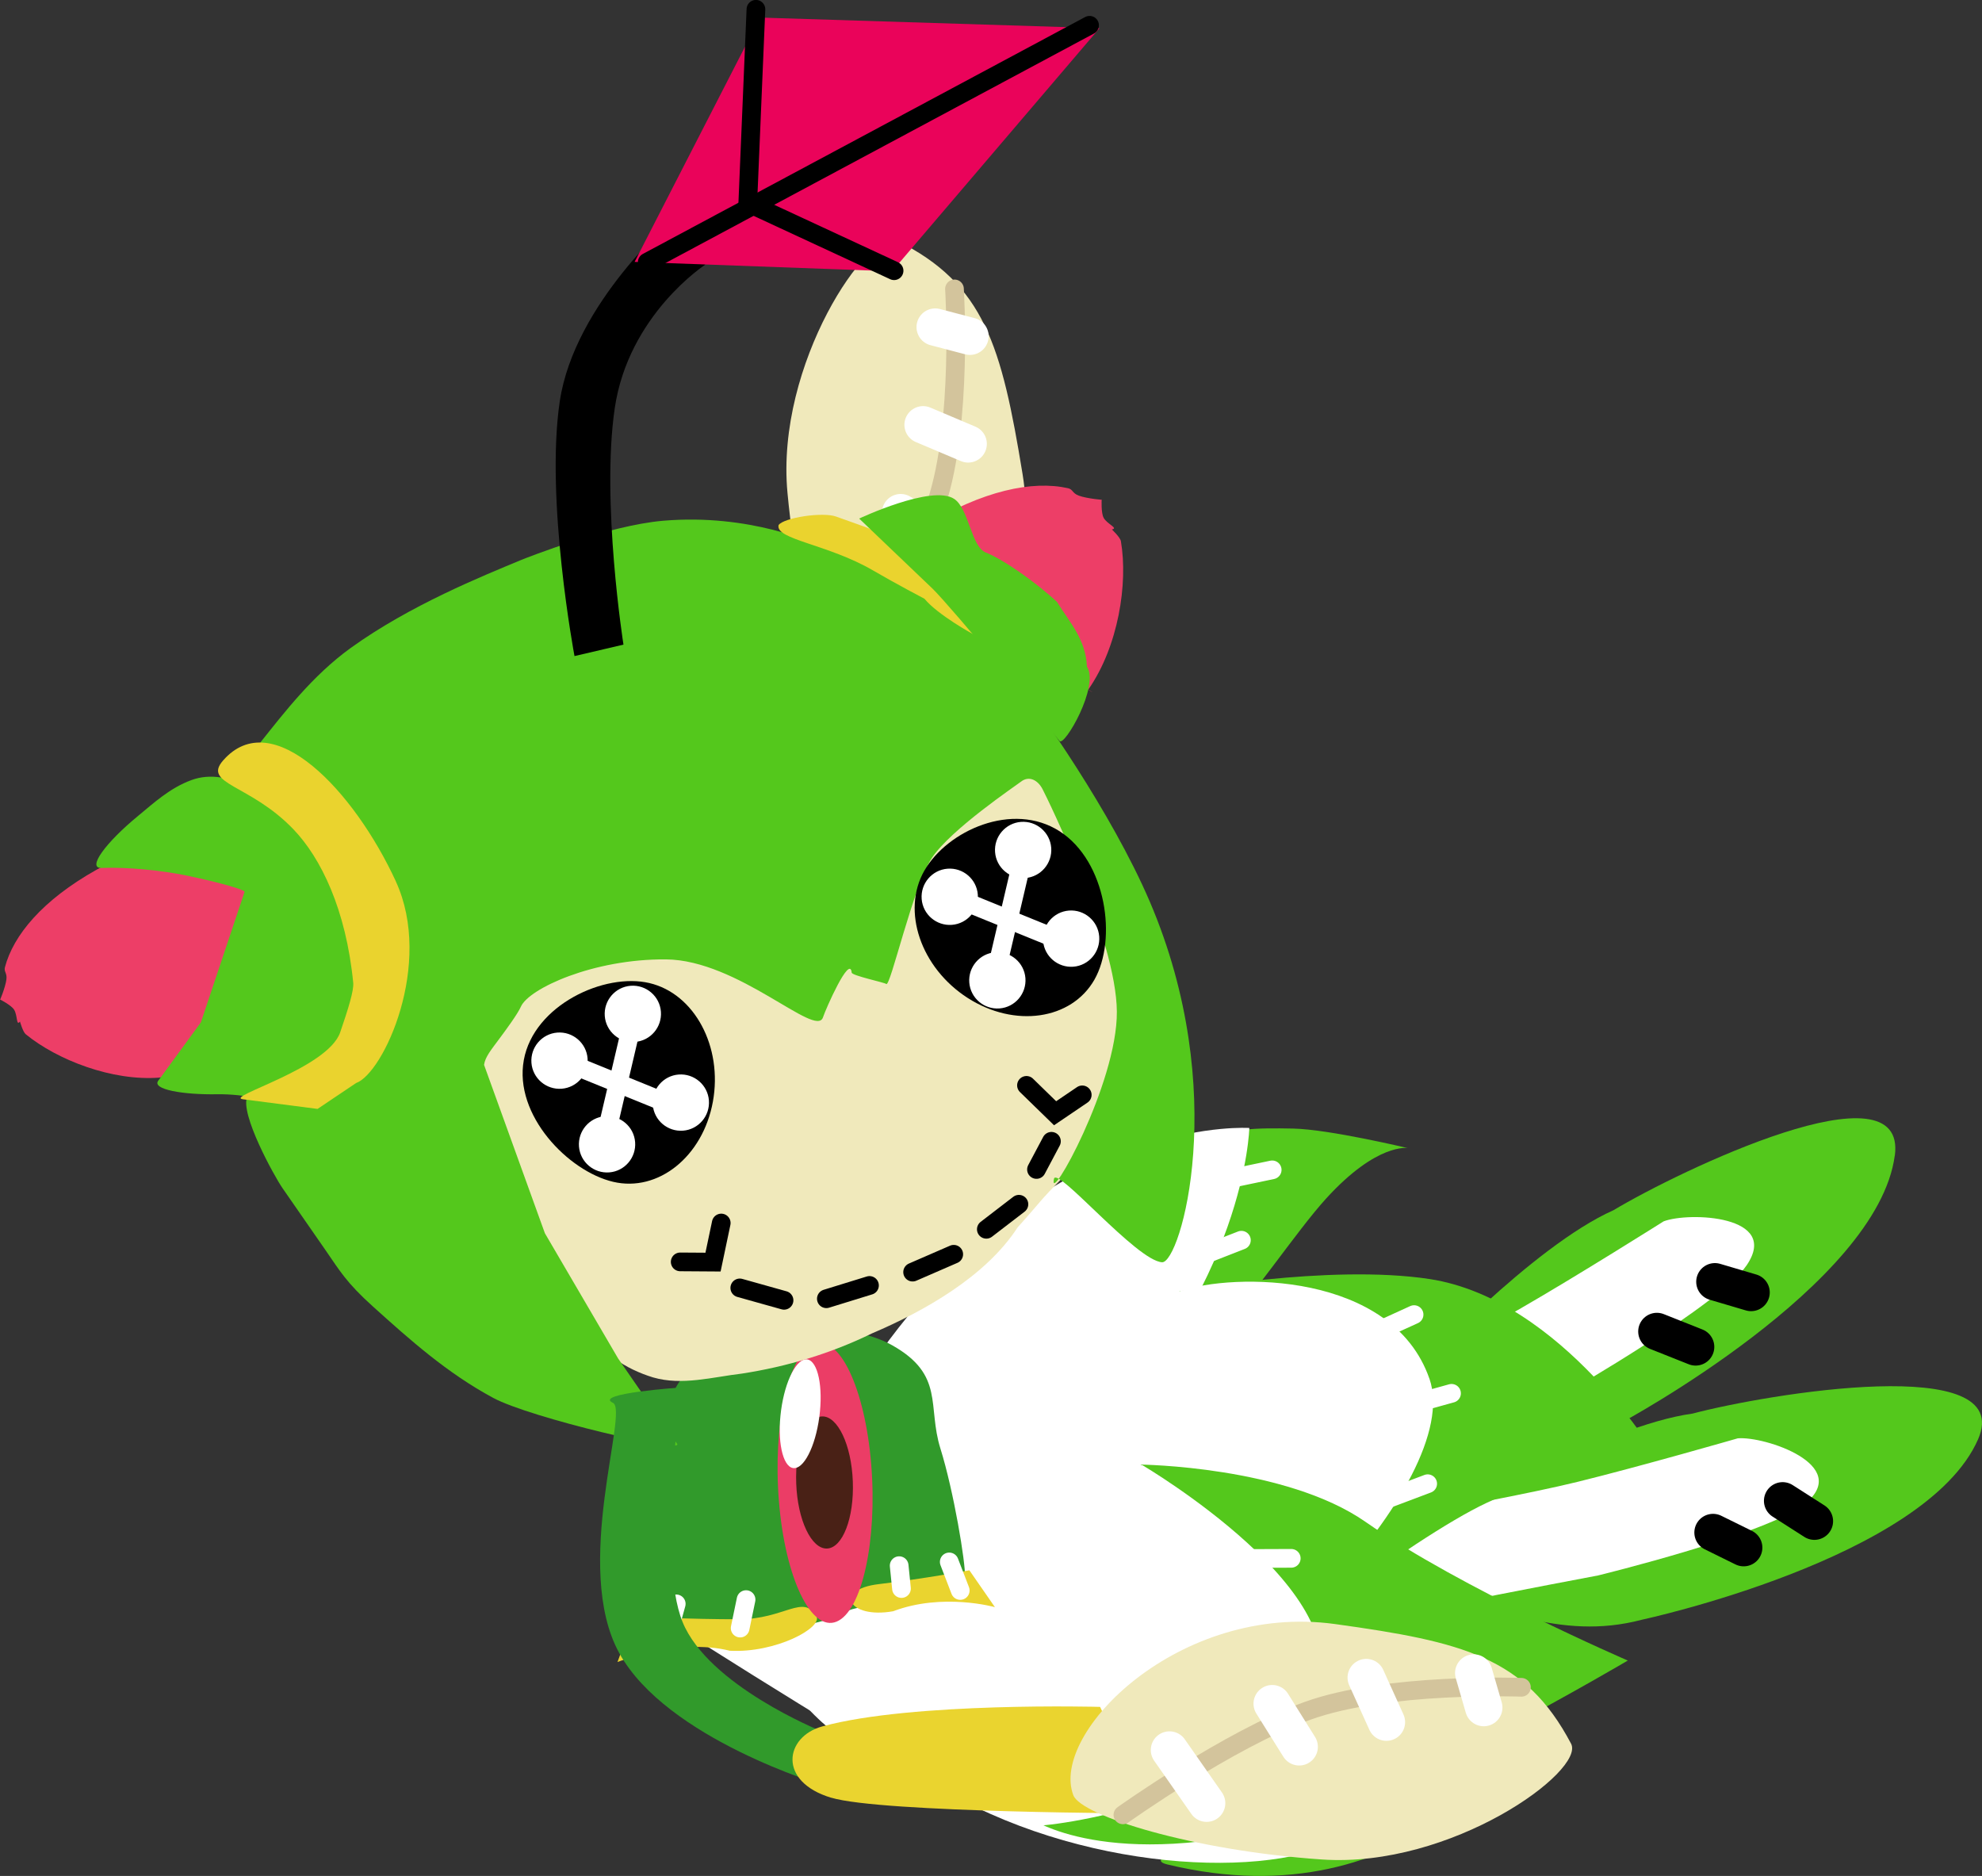 <svg version="1.1" xmlns="http://www.w3.org/2000/svg" xmlns:xlink="http://www.w3.org/1999/xlink" width="26.513" height="25.091" viewBox="0,0,26.513,25.091"><rect x="0" y="0" width="26.513" height="25.091" fill="#333333" stroke="none"/><g transform="translate(-228.324,-185.797)"><g data-paper-data="{&quot;isPaintingLayer&quot;:true}" fill-rule="nonzero" stroke-linejoin="miter" stroke-miterlimit="10" stroke-dasharray="" stroke-dashoffset="0" style="mix-blend-mode: normal"><g data-paper-data="{&quot;index&quot;:null}"><g data-paper-data="{&quot;index&quot;:null}" stroke="none" stroke-width="0" stroke-linecap="butt"><path d="M241.935,205.938c0,0 2.727,-4.692 2.736,-4.872c0.009,-0.179 0.471,-0.184 0.953,-0.174c0.482,0.01 1.531,0.261 1.531,0.261c0,0 -0.409,-0.074 -1.09,0.673c-0.403,0.442 -0.993,1.341 -1.555,1.94c-1.019,1.088 -2.575,2.171 -2.575,2.171z" fill="#54c81c"/><path d="M242.832,205.139c-2.999,2.979 -4.9,2.526 -4.9,2.526c0,0 -0.331,0.116 0.733,-0.887c0.366,-0.345 0.316,-1.648 1.973,-3.58c2.12,-2.473 4.398,-2.314 4.398,-2.314c0,0 -0.045,2.112 -2.204,4.256z" fill="#ffffff"/></g><path d="M244.298,202.632l0.632,-0.247" fill="none" stroke="#ffffff" stroke-width="0.25" stroke-linecap="round"/><path d="M245.342,201.444l-0.577,0.121" fill="none" stroke="#ffffff" stroke-width="0.25" stroke-linecap="round"/></g><g data-paper-data="{&quot;index&quot;:null}"><g data-paper-data="{&quot;index&quot;:null}" stroke="none" stroke-width="0" stroke-linecap="butt"><path d="M254.784,205.049c-0.702,1.598 -4.5,2.413 -4.5,2.413c-0.55,0.145 -1.053,0.097 -1.549,-0.023c-0.432,-0.105 -0.858,-0.264 -1.306,-0.398c-0.963,-0.287 0.42,-1.011 0.42,-1.011c0,0 1.936,-1.164 3.116,-1.326c0.991,-0.262 4.331,-0.822 3.819,0.345z" data-paper-data="{&quot;index&quot;:null}" fill="#54c81c"/><path d="M244.828,206.482c0,0 3.366,-0.563 4.595,-0.864c0.831,-0.204 2.147,-0.583 2.147,-0.583c0.359,-0.031 1.527,0.357 0.904,0.872c-0.49,0.405 -2.773,0.962 -2.773,0.962c0,0 -4.102,0.77 -4.709,0.996c-1.937,0.655 -5.523,1.166 -5.523,1.166l-0.156,-1.459l5.515,-1.089z" data-paper-data="{&quot;index&quot;:null}" fill="#ffffff"/></g><path d="M252.595,206.143l-0.425,-0.272" fill="none" stroke="#000000" stroke-width="0.5" stroke-linecap="round"/><path d="M251.649,206.497l-0.41,-0.202" fill="none" stroke="#000000" stroke-width="0.5" stroke-linecap="round"/></g><g data-paper-data="{&quot;index&quot;:null}"><g data-paper-data="{&quot;index&quot;:null}" stroke="none" stroke-width="0" stroke-linecap="butt"><path d="M253.67,201.253c-0.23,1.73 -3.651,3.569 -3.651,3.569c-0.488,0.292 -0.985,0.386 -1.494,0.409c-0.444,0.02 -0.898,-0.015 -1.365,-0.019c-1.004,-0.008 0.123,-1.088 0.123,-1.088c0,0 1.536,-1.656 2.624,-2.14c0.879,-0.527 3.932,-1.994 3.764,-0.73z" data-paper-data="{&quot;index&quot;:null}" fill="#54c81c"/><path d="M248.678,203.29c0.742,-0.427 1.9,-1.157 1.9,-1.157c0.336,-0.129 1.566,-0.082 1.111,0.587c-0.358,0.525 -2.396,1.695 -2.396,1.695c0,0 -3.726,1.88 -4.247,2.266c-1.678,1.168 -4.981,2.655 -4.981,2.655l-0.555,-1.358l4.994,-2.579c0,0 3.077,-1.477 4.173,-2.108z" data-paper-data="{&quot;index&quot;:null}" fill="#ffffff"/></g><path d="M251.006,203.812l-0.518,-0.206" fill="none" stroke="#000000" stroke-width="0.5" stroke-linecap="round"/><path d="M251.748,203.084l-0.484,-0.143" fill="none" stroke="#000000" stroke-width="0.5" stroke-linecap="round"/></g><g data-paper-data="{&quot;index&quot;:null}"><g data-paper-data="{&quot;index&quot;:null}" stroke="none" stroke-width="0" stroke-linecap="butt"><path d="M250.509,205.317c0,0 -1.27,0.101 -2.296,0.58c-1.026,0.479 -3.269,2.235 -3.269,2.235l-0.843,-5.063c0,0 1.995,-0.37 3.344,-0.165c1.784,0.272 3.064,2.412 3.064,2.412z" fill="#54c81c"/><path d="M247.445,204.236c0.478,1.372 -2.622,4.519 -4.591,5.034c-2.104,0.55 -4.88,-1.398 -4.88,-1.398l0.051,-0.877c0,0 1.205,0.014 2.399,-1.5c1.75,-2.22 2.958,-2.175 3.677,-2.426c0.725,-0.253 2.847,-0.26 3.344,1.168z" fill="#ffffff"/></g><path d="M247.422,205.642l-0.544,0.205" fill="none" stroke="#ffffff" stroke-width="0.25" stroke-linecap="round"/><path d="M247.226,204.576l0.515,-0.143" fill="none" stroke="#ffffff" stroke-width="0.25" stroke-linecap="round"/><path d="M246.578,203.682l0.662,-0.302" fill="none" stroke="#ffffff" stroke-width="0.25" stroke-linecap="round"/></g><g data-paper-data="{&quot;index&quot;:null}"><g data-paper-data="{&quot;index&quot;:null}" stroke="none" stroke-width="0" stroke-linecap="butt"><path d="M248.781,208.941c0,0 -1.523,2.594 -4.839,1.794c-0.628,-0.151 2.242,-0.579 2.27,-1.338c0.029,-0.759 -2.752,-2.5 -2.752,-2.5c0,0 2.621,1.375 3.364,1.62c0.743,0.244 1.957,0.424 1.957,0.424z" fill="#54c81c"/><path d="M237.013,207.327c0,0 4.855,-0.885 6.366,-0.372c1.395,0.473 3.916,2.743 3.027,3.363c-0.889,0.621 -3.448,0.559 -5.399,-0.544c-1.611,-0.91 -3.994,-2.447 -3.994,-2.447z" fill="#ffffff"/></g><path d="M245.693,209.084l0.89,-0.078" fill="none" stroke="#ffffff" stroke-width="0.25" stroke-linecap="round"/><path d="M246.935,209.962l-0.583,0.083" fill="none" stroke="#ffffff" stroke-width="0.25" stroke-linecap="round"/></g><g data-paper-data="{&quot;index&quot;:null}"><g data-paper-data="{&quot;index&quot;:null}" stroke="none" stroke-width="0" stroke-linecap="butt"><path d="M243.577,205.386c0,0 1.943,0.02 3.013,0.766c1.288,0.898 3.509,1.855 3.509,1.855c0,0 -3.05,1.799 -4.482,2.181c-2.479,0.664 -3.509,-0.07 -3.509,-0.07c0,0 3.232,-0.905 3.581,-1.835c0.343,-0.916 -2.111,-2.898 -2.111,-2.898z" fill="#54c81c"/><path d="M242.135,210.214c-0.153,-0.034 -2.347,-0.63 -3.184,-1.787c-1.112,-1.536 -1.942,-0.847 -1.543,-1.661c0.399,-0.814 1.735,-2.011 3.292,-1.866c1.297,0.121 2.909,0.496 2.909,0.496c0,0 2.958,1.742 2.289,3.041c-0.792,1.449 -3.603,1.814 -3.763,1.778z" fill="#ffffff"/></g><path d="M245.062,206.642l0.535,-0.002" fill="none" stroke="#ffffff" stroke-width="0.25" stroke-linecap="round"/><path d="M246.364,207.874l-0.499,0.151" fill="none" stroke="#ffffff" stroke-width="0.25" stroke-linecap="round"/><path d="M245.614,209.218l-0.772,-0.068" fill="none" stroke="#ffffff" stroke-width="0.25" stroke-linecap="round"/></g><g data-paper-data="{&quot;index&quot;:null}"><path d="M240.016,199.025l0.731,0.023l0.038,3.229l-0.821,-0.299z" data-paper-data="{&quot;index&quot;:null}" fill="#319a2b" stroke="#ffffff" stroke-width="0" stroke-linecap="butt"/><path d="M239.849,198.93c-0.221,-0.668 -0.318,-4.254 -0.318,-4.254l1.442,0.626c0,0 0.133,2.504 -0.167,3.721c-0.124,0.504 -0.72,0.621 -0.956,-0.093z" data-paper-data="{&quot;index&quot;:null}" fill="#ead42f" stroke="#ffffff" stroke-width="0" stroke-linecap="butt"/><path d="M238.858,192.388c-0.162,-1.729 1.094,-3.555 1.465,-3.372c1.17,0.58 1.399,1.409 1.679,3.117c0.34,2.069 -1.357,3.855 -2.201,3.557c-0.276,-0.098 -0.781,-1.572 -0.943,-3.301z" data-paper-data="{&quot;index&quot;:null}" fill="#f0e9bb" stroke="#ffffff" stroke-width="0" stroke-linecap="butt"/><path d="M241.092,189.661c0,0 0.113,1.802 -0.243,2.869c-0.356,1.067 -1.328,2.504 -1.328,2.504" data-paper-data="{&quot;index&quot;:null}" fill="none" stroke="#d3c49c" stroke-width="0.25" stroke-linecap="round"/><path d="M239.65,193.911l0.724,0.479" data-paper-data="{&quot;index&quot;:null}" fill="none" stroke="#ffffff" stroke-width="0.5" stroke-linecap="round"/><path d="M240.372,192.654l0.586,0.346" data-paper-data="{&quot;index&quot;:null}" fill="none" stroke="#ffffff" stroke-width="0.5" stroke-linecap="round"/><path d="M240.672,191.479l0.603,0.255" data-paper-data="{&quot;index&quot;:null}" fill="none" stroke="#ffffff" stroke-width="0.5" stroke-linecap="round"/><path d="M241.299,190.294l-0.465,-0.122" data-paper-data="{&quot;index&quot;:null}" fill="none" stroke="#ffffff" stroke-width="0.5" stroke-linecap="round"/></g><g data-paper-data="{&quot;index&quot;:null}"><path d="M236.833,207.705c-0.304,-0.443 -0.066,-1.751 0.29,-2.807c0.356,-1.056 0.958,-1.254 1.079,-1.254c0.154,0 1.359,-0.249 2.06,0.148c0.702,0.397 0.464,0.812 0.642,1.38c0.178,0.569 0.338,1.533 0.328,1.713c-0.025,0.461 -1.456,0.255 -1.702,0.537c0,0 -2.331,0.681 -2.697,0.283z" data-paper-data="{&quot;index&quot;:null}" fill="#319a2b" stroke="none" stroke-width="0.172" stroke-linecap="butt"/><path d="M238.206,207.455c0.613,0 0.86,-0.342 1.038,-0.043c0.092,0.155 -0.547,0.498 -1.158,0.464c-0.688,-0.173 -1.502,0.151 -1.502,0.151l0.224,-0.605c0,0 0.785,0.033 1.398,0.033z" data-paper-data="{&quot;index&quot;:null}" fill="#ead42f" stroke="none" stroke-width="0" stroke-linecap="butt"/><path d="M241.292,206.801l0.341,0.492c0,0 -0.698,-0.197 -1.362,0.055c-0.603,0.106 -0.8,-0.291 -0.192,-0.363c0.608,-0.072 1.213,-0.185 1.213,-0.185z" data-paper-data="{&quot;index&quot;:null}" fill="#ead42f" stroke="none" stroke-width="0" stroke-linecap="butt"/><path d="M238.225,207.573l0.079,-0.381" fill="none" stroke="#ffffff" stroke-width="0.25" stroke-linecap="round"/><path d="M237.279,207.577l0.091,-0.328" fill="none" stroke="#ffffff" stroke-width="0.25" stroke-linecap="round"/><path d="M240.352,206.738l0.031,0.306" fill="none" stroke="#ffffff" stroke-width="0.25" stroke-linecap="round"/><path d="M241.169,207.07l-0.147,-0.382" fill="none" stroke="#ffffff" stroke-width="0.25" stroke-linecap="round"/></g><g data-paper-data="{&quot;index&quot;:null}" stroke="none" stroke-linecap="butt"><path d="M239.208,203.775c0.17,-0.069 0.342,0.076 0.481,0.367c0.139,0.291 0.247,0.727 0.289,1.239c0.042,0.512 0.011,1.004 -0.073,1.385c-0.084,0.381 -0.221,0.652 -0.391,0.721c-0.17,0.069 -0.341,-0.076 -0.481,-0.367c-0.139,-0.291 -0.247,-0.726 -0.289,-1.239c-0.042,-0.512 -0.011,-1.004 0.073,-1.385c0.084,-0.381 0.221,-0.652 0.391,-0.721z" fill="#eb3d66" stroke-width="0.019"/><path d="M239.732,205.611c0.019,0.488 -0.136,0.89 -0.345,0.898c-0.209,0.008 -0.394,-0.381 -0.412,-0.869c-0.019,-0.488 0.136,-0.89 0.345,-0.898c0.209,-0.008 0.394,0.381 0.412,0.869z" fill="#492116" stroke-width="0"/><path d="M239.099,203.979c0.073,-0.007 0.131,0.067 0.166,0.194c0.035,0.127 0.047,0.305 0.027,0.506c-0.02,0.201 -0.067,0.385 -0.128,0.522c-0.061,0.137 -0.135,0.225 -0.207,0.232c-0.073,0.008 -0.131,-0.067 -0.166,-0.194c-0.035,-0.127 -0.047,-0.305 -0.027,-0.506c0.02,-0.201 0.067,-0.386 0.128,-0.522c0.061,-0.137 0.135,-0.225 0.208,-0.232z" fill="#ffffff" stroke-width="0.019"/></g><g data-paper-data="{&quot;index&quot;:null}"><path d="M237.67,195.173c3.442,-1.538 4.964,1.345 5.111,1.569c0.315,0.547 0.481,1.173 0.539,1.798c0.106,1.043 -0.12,2.146 -0.762,2.99c-0.351,0.354 -0.291,0.317 -0.621,0.683c-0.429,0.661 -1.26,1.126 -1.95,1.419c-0.548,0.268 -1.135,0.444 -1.738,0.537c-0.392,0.046 -0.801,0.164 -1.19,0.051c-0.361,-0.111 -0.714,-0.33 -0.878,-0.683c-0.448,-0.837 -0.904,-1.672 -1.274,-2.546c-0.089,-0.245 -0.224,-0.497 -0.204,-0.765c0.086,-0.251 -1.184,-3.198 2.968,-5.054z" data-paper-data="{&quot;index&quot;:null}" fill="#f0e9bb" stroke="none" stroke-width="0.172" stroke-linecap="butt"/><path d="M240.678,192.839c0.795,-0.486 1.462,-0.618 1.933,-0.512c0.067,0.015 0.055,0.066 0.143,0.099c0.106,0.04 0.357,0.063 0.307,0.053c0,0 -0.01,0.179 0.027,0.245c0.047,0.084 0.202,0.139 0.109,0.154c0,0 0.112,0.105 0.121,0.157c0.097,0.566 -0.033,1.406 -0.435,1.984c0.489,0.32 -2.541,-1.563 -2.204,-2.179z" data-paper-data="{&quot;index&quot;:null}" fill="#ed3e67" stroke="none" stroke-width="0.172" stroke-linecap="butt"/><path d="M234.8,200.042l0.813,2.25l0.979,1.674l0.79,1.143c0.093,0.134 -1.962,-0.346 -2.461,-0.615c-0.618,-0.333 -1.113,-0.776 -1.607,-1.221c-0.36,-0.324 -0.447,-0.483 -0.633,-0.751l-0.577,-0.832c-0.11,-0.158 -0.576,-1.002 -0.472,-1.227c0.03,-0.064 0.829,0.113 0.898,0.081l0.503,-0.235c0.149,-0.069 0.46,-0.587 0.545,-0.749c0.062,-0.119 0.333,-0.945 0.137,-1.551l-0.194,-0.6c-0.029,-0.09 -0.639,-0.9 -0.611,-0.932c0.057,-0.065 -1.158,-0.681 -1.101,-0.752c0.317,-0.397 0.696,-0.892 1.203,-1.259c0.798,-0.576 1.775,-0.967 2.273,-1.175c0.085,-0.035 1.175,-0.466 1.911,-0.529c1.166,-0.099 2.022,0.306 2.077,0.325c0.863,0.294 1.608,0.749 2.25,1.344l0.445,0.546c0.228,0.279 1.219,1.672 1.736,2.878c1.087,2.538 0.409,4.839 0.165,4.825c-0.341,-0.019 -1.409,-1.292 -1.446,-1.116c-0.082,0.388 0.849,-1.274 0.841,-2.237c-0.007,-0.963 -0.916,-2.825 -0.994,-2.975c-0.061,-0.118 -0.178,-0.185 -0.287,-0.101c-0.072,0.056 -0.938,0.638 -1.192,1.019c-0.254,0.381 -0.558,1.741 -0.612,1.688c-0.02,-0.02 -0.458,-0.111 -0.462,-0.152c-0.024,-0.249 -0.349,0.49 -0.384,0.598c-0.094,0.285 -1.13,-0.767 -2.101,-0.775c-0.97,-0.008 -1.833,0.39 -1.94,0.632c-0.042,0.097 -0.204,0.316 -0.288,0.429c-0.111,0.15 -0.191,0.245 -0.205,0.351z" data-paper-data="{&quot;index&quot;:null}" fill="#54c81c" stroke="none" stroke-width="0.172" stroke-linecap="butt"/><path d="M230.461,200.21c-0.638,0.051 -1.375,-0.238 -1.793,-0.58c-0.038,-0.031 -0.077,-0.17 -0.077,-0.17c-0.051,0.068 -0.03,-0.082 -0.079,-0.159c-0.038,-0.06 -0.188,-0.136 -0.188,-0.136c-0.012,0.045 0.074,-0.166 0.086,-0.27c0.01,-0.086 -0.036,-0.1 -0.02,-0.161c0.112,-0.426 0.499,-0.897 1.227,-1.305c0.953,-0.534 2.146,-0.182 2.301,0.175c0,0 -0.37,2.518 -1.459,2.605z" data-paper-data="{&quot;index&quot;:null}" fill="#ed3e67" stroke="none" stroke-width="0.172" stroke-linecap="butt"/><path d="M232.926,197.927c0.095,-0.155 0.282,1.381 0.014,1.723c-0.462,0.588 -0.29,0.799 -0.874,0.866c-0.131,0.015 -0.449,-0.089 -0.838,-0.083c-0.45,0.008 -0.883,-0.064 -0.785,-0.184l0.568,-0.777l0.584,-1.745c0.009,-0.027 -0.306,-0.121 -0.774,-0.219c-0.329,-0.069 -0.796,-0.116 -1.138,-0.102c-0.202,0.008 0.057,-0.342 0.488,-0.696c0.209,-0.172 0.423,-0.372 0.713,-0.479c0.502,-0.185 1.103,0.221 1.481,0.733c0.354,0.479 0.498,1.065 0.562,0.963z" data-paper-data="{&quot;index&quot;:null}" fill="#54c81c" stroke="none" stroke-width="0.172" stroke-linecap="butt"/><path d="M233.619,197.586c0.508,1.104 -0.165,2.568 -0.532,2.697l-0.515,0.346l-0.998,-0.129c-0.255,-0.033 1.134,-0.409 1.301,-0.896c0.109,-0.318 0.184,-0.56 0.174,-0.662c-0.096,-0.98 -0.432,-1.67 -0.801,-2.054c-0.58,-0.604 -1.218,-0.601 -0.94,-0.919c0.661,-0.758 1.757,0.412 2.312,1.618z" data-paper-data="{&quot;index&quot;:null}" fill="#ead32e" stroke="none" stroke-width="0.172" stroke-linecap="butt"/><path d="M240.689,193.805c0,0 -0.397,-0.209 -0.686,-0.378c-0.604,-0.352 -1.311,-0.414 -1.264,-0.607c0.066,-0.098 0.589,-0.179 0.769,-0.114l0.367,0.131c0.645,0.231 1.097,0.778 1.201,1.037c0.045,0.112 0.25,0.263 0.263,0.404c0,0 -0.467,-0.253 -0.65,-0.474z" data-paper-data="{&quot;index&quot;:null}" fill="#ead32e" stroke="none" stroke-width="0.172" stroke-linecap="butt"/><path d="M239.817,192.733c0,0 0.975,-0.46 1.271,-0.263c0.197,0.13 0.226,0.639 0.423,0.717c0.244,0.097 0.683,0.409 0.953,0.662c0.164,0.267 0.384,0.495 0.4,0.865c0.171,0.258 -0.302,1.075 -0.367,0.994l-0.886,-1.098c-0.225,-0.279 -0.702,-0.834 -0.813,-0.94z" data-paper-data="{&quot;index&quot;:null}" fill="#54c81c" stroke="none" stroke-width="0.172" stroke-linecap="butt"/><path d="M235.331,199.975c0.134,-0.734 1.078,-1.172 1.681,-1.029c0.603,0.142 0.982,0.853 0.848,1.587c-0.134,0.734 -0.732,1.213 -1.334,1.071c-0.603,-0.142 -1.329,-0.894 -1.195,-1.628z" fill="#000000" stroke="none" stroke-width="0" stroke-linecap="butt"/><path d="M242.963,198.902c-0.308,0.537 -1.066,0.646 -1.694,0.243c-0.628,-0.403 -0.888,-1.165 -0.58,-1.703c0.308,-0.537 1.181,-0.93 1.809,-0.527c0.628,0.403 0.772,1.449 0.465,1.987z" data-paper-data="{&quot;index&quot;:null}" fill="#000000" stroke="none" stroke-width="0" stroke-linecap="butt"/><path d="M238.22,203.023l0.592,0.166" fill="none" stroke="#000000" stroke-width="0.25" stroke-linecap="round"/><path d="M239.955,202.99l-0.577,0.178" fill="none" stroke="#000000" stroke-width="0.25" stroke-linecap="round"/><path d="M241.082,202.573l-0.55,0.239" fill="none" stroke="#000000" stroke-width="0.25" stroke-linecap="round"/><path d="M241.954,201.904l-0.436,0.335" fill="none" stroke="#000000" stroke-width="0.25" stroke-linecap="round"/><path d="M242.189,201.439l0.2,-0.377" fill="none" stroke="#000000" stroke-width="0.25" stroke-linecap="round"/><path d="M237.972,202.155l-0.11,0.523l-0.439,-0.003" fill="none" stroke="#000000" stroke-width="0.25" stroke-linecap="round"/><path d="M242.801,200.441l-0.363,0.246l-0.383,-0.373" data-paper-data="{&quot;index&quot;:null}" fill="none" stroke="#000000" stroke-width="0.25" stroke-linecap="round"/><path d="M237.332,200.587l-1.419,-0.577" fill="none" stroke="#ffffff" stroke-width="0.25" stroke-linecap="round"/><path d="M236.769,199.532l-0.361,1.539" fill="none" stroke="#ffffff" stroke-width="0.25" stroke-linecap="round"/><path d="M235.433,200.013c-0.016,-0.207 0.139,-0.389 0.346,-0.405c0.207,-0.016 0.389,0.139 0.405,0.346c0.016,0.207 -0.139,0.389 -0.346,0.405c-0.207,0.016 -0.389,-0.139 -0.405,-0.346z" fill="#ffffff" stroke="none" stroke-width="0" stroke-linecap="butt"/><path d="M237.056,200.574c-0.016,-0.207 0.139,-0.389 0.346,-0.405c0.207,-0.016 0.389,0.139 0.405,0.346c0.016,0.207 -0.139,0.389 -0.346,0.405c-0.207,0.016 -0.389,-0.139 -0.405,-0.346z" fill="#ffffff" stroke="none" stroke-width="0" stroke-linecap="butt"/><path d="M236.414,199.387c-0.016,-0.207 0.139,-0.389 0.346,-0.405c0.207,-0.016 0.389,0.139 0.405,0.346c0.016,0.207 -0.139,0.389 -0.346,0.405c-0.207,0.016 -0.389,-0.139 -0.405,-0.346z" fill="#ffffff" stroke="none" stroke-width="0" stroke-linecap="butt"/><path d="M236.069,201.132c-0.016,-0.207 0.139,-0.389 0.346,-0.405c0.207,-0.016 0.389,0.139 0.405,0.346c0.016,0.207 -0.139,0.389 -0.346,0.405c-0.207,0.016 -0.389,-0.139 -0.405,-0.346z" fill="#ffffff" stroke="none" stroke-width="0" stroke-linecap="butt"/><path d="M242.553,198.394l-1.419,-0.577" fill="none" stroke="#ffffff" stroke-width="0.25" stroke-linecap="round"/><path d="M241.629,198.878l0.361,-1.539" fill="none" stroke="#ffffff" stroke-width="0.25" stroke-linecap="round"/><path d="M240.653,197.821c-0.016,-0.207 0.139,-0.389 0.346,-0.405c0.207,-0.016 0.389,0.139 0.405,0.346c0.016,0.207 -0.139,0.389 -0.346,0.405c-0.207,0.016 -0.389,-0.139 -0.405,-0.346z" fill="#ffffff" stroke="none" stroke-width="0" stroke-linecap="butt"/><path d="M242.277,198.381c-0.016,-0.207 0.139,-0.389 0.346,-0.405c0.207,-0.016 0.389,0.139 0.405,0.346c0.016,0.207 -0.139,0.389 -0.346,0.405c-0.207,0.016 -0.389,-0.139 -0.405,-0.346z" fill="#ffffff" stroke="none" stroke-width="0" stroke-linecap="butt"/><path d="M241.635,197.195c-0.016,-0.207 0.139,-0.389 0.346,-0.405c0.207,-0.016 0.389,0.139 0.405,0.346c0.016,0.207 -0.139,0.389 -0.346,0.405c-0.207,0.016 -0.389,-0.139 -0.405,-0.346z" fill="#ffffff" stroke="none" stroke-width="0" stroke-linecap="butt"/><path d="M241.29,198.939c-0.016,-0.207 0.139,-0.389 0.346,-0.405c0.207,-0.016 0.389,0.139 0.405,0.346c0.016,0.207 -0.139,0.389 -0.346,0.405c-0.207,0.016 -0.389,-0.139 -0.405,-0.346z" fill="#ffffff" stroke="none" stroke-width="0" stroke-linecap="butt"/></g><g data-paper-data="{&quot;index&quot;:null}"><path d="M236.009,194.572c0,0 -0.393,-2.09 -0.197,-3.407c0.196,-1.317 1.537,-2.459 1.537,-2.459l0.409,0.631c0,0 -1.028,0.669 -1.211,1.922c-0.183,1.253 0.117,3.16 0.117,3.16z" fill="#000000" stroke="none" stroke-width="0" stroke-linecap="butt"/><path d="M236.813,189.3l1.677,-3.268l4.542,0.142l-2.775,3.252z" fill="#ea035a" stroke="none" stroke-width="0" stroke-linecap="butt"/><path d="M236.982,189.304l5.917,-3.169" fill="none" stroke="#000000" stroke-width="0.25" stroke-linecap="round"/><path d="M240.284,189.418l-1.957,-0.908l0.109,-2.589" fill="none" stroke="#000000" stroke-width="0.25" stroke-linecap="round"/></g><g data-paper-data="{&quot;index&quot;:null}"><path d="M239.343,209.678c0,0 -2.1,-0.619 -2.735,-1.77c-0.634,-1.151 0.134,-3.247 -0.085,-3.348c-0.272,-0.126 0.92,-0.206 0.92,-0.206c0,0 -0.333,2.285 0.011,3.136c0.344,0.851 1.847,1.458 1.847,1.458l0.041,0.73z" data-paper-data="{&quot;index&quot;:null}" fill="#319a2b" stroke="#ffffff" stroke-width="0" stroke-linecap="butt"/><path d="M239.442,209.842c-0.721,-0.218 -0.618,-0.817 -0.118,-0.954c1.209,-0.33 3.716,-0.261 3.716,-0.261l0.662,1.425c0,0 -3.587,-0.007 -4.261,-0.211z" data-paper-data="{&quot;index&quot;:null}" fill="#ead42f" stroke="#ffffff" stroke-width="0" stroke-linecap="butt"/><path d="M242.682,209.809c-0.319,-0.836 1.423,-2.577 3.5,-2.29c1.715,0.237 2.549,0.445 3.158,1.6c0.193,0.365 -1.601,1.668 -3.334,1.549c-1.733,-0.119 -3.22,-0.586 -3.324,-0.859z" data-paper-data="{&quot;index&quot;:null}" fill="#f0e9bb" stroke="#ffffff" stroke-width="0" stroke-linecap="butt"/><path d="M243.345,210.071c0,0 1.412,-1.008 2.469,-1.391c1.058,-0.383 2.862,-0.315 2.862,-0.315" data-paper-data="{&quot;index&quot;:null}" fill="none" stroke="#d3c49c" stroke-width="0.25" stroke-linecap="round"/><path d="M243.968,209.204l0.497,0.711" data-paper-data="{&quot;index&quot;:null}" fill="none" stroke="#ffffff" stroke-width="0.5" stroke-linecap="round"/><path d="M245.703,209.161l-0.361,-0.577" data-paper-data="{&quot;index&quot;:null}" fill="none" stroke="#ffffff" stroke-width="0.5" stroke-linecap="round"/><path d="M246.6,208.235l0.27,0.596" data-paper-data="{&quot;index&quot;:null}" fill="none" stroke="#ffffff" stroke-width="0.5" stroke-linecap="round"/><path d="M248.172,208.636l-0.134,-0.462" data-paper-data="{&quot;index&quot;:null}" fill="none" stroke="#ffffff" stroke-width="0.5" stroke-linecap="round"/></g></g></g></svg>